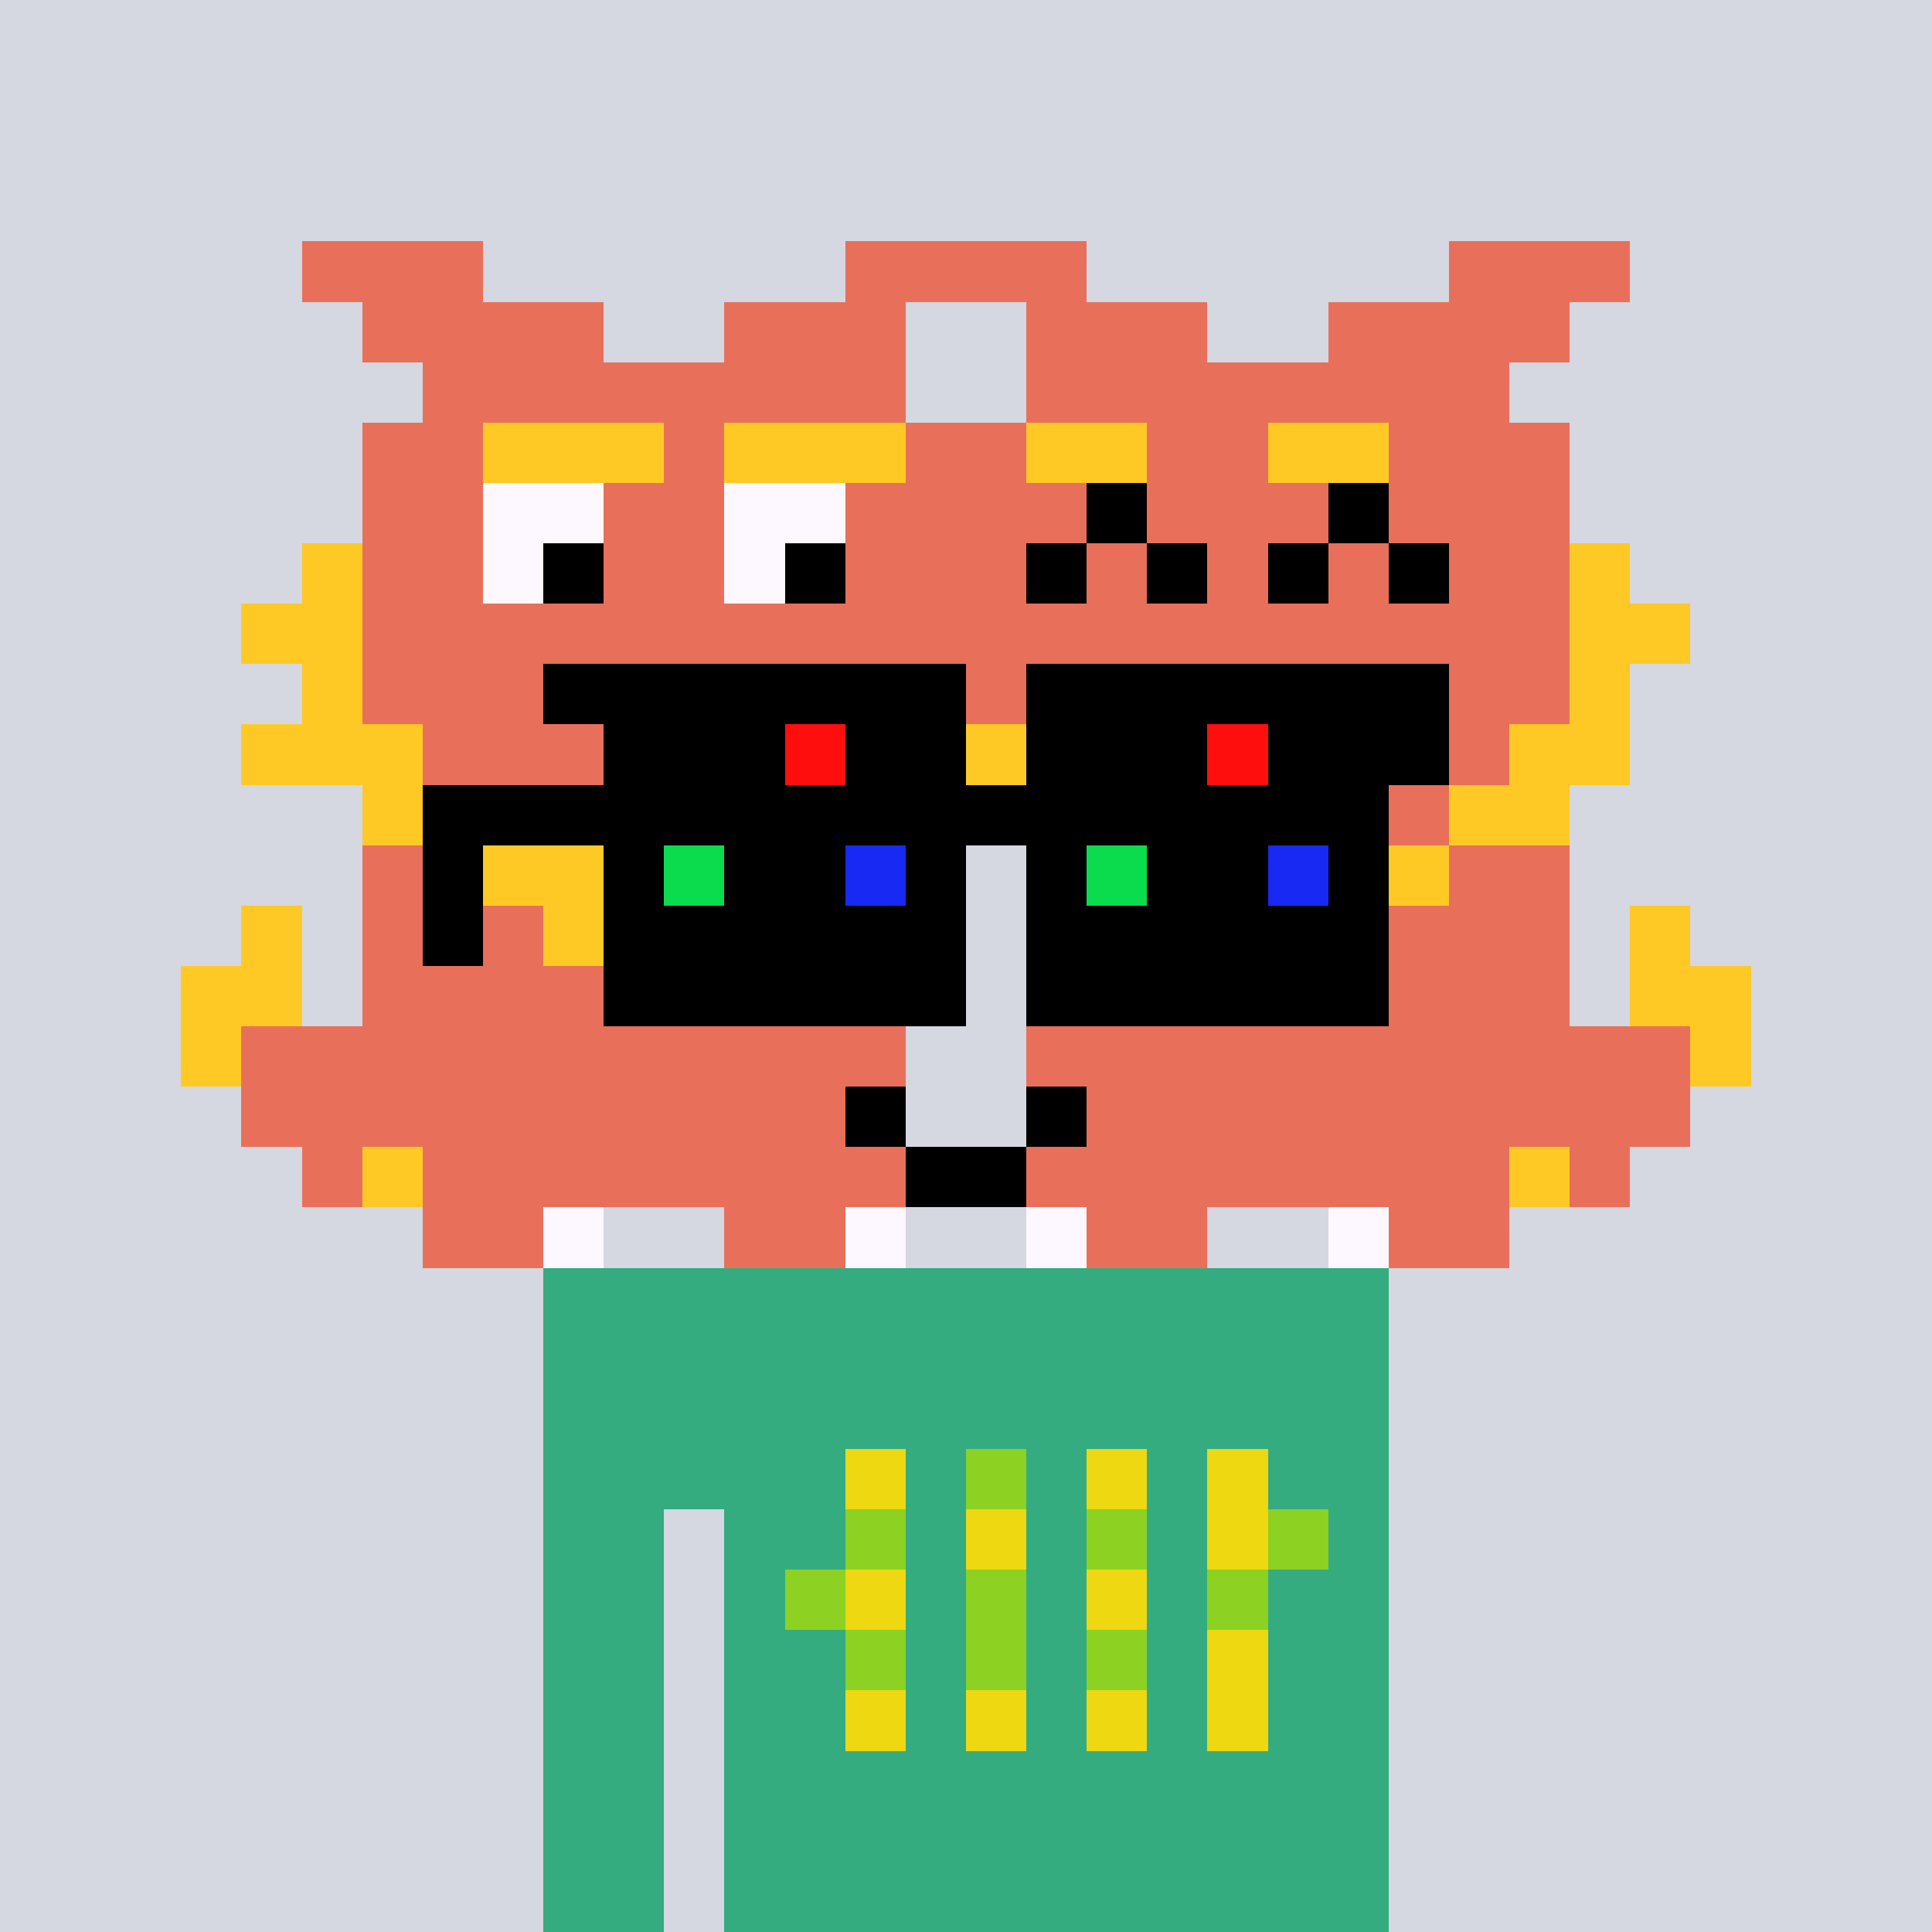 <svg viewBox="0 0 320 320" xmlns="http://www.w3.org/2000/svg" shape-rendering="crispEdges"><rect width="100%" height="100%" fill="#d5d7e1" /><rect width="140" height="10" x="90" y="210" fill="#34ac80" /><rect width="140" height="10" x="90" y="220" fill="#34ac80" /><rect width="140" height="10" x="90" y="230" fill="#34ac80" /><rect width="140" height="10" x="90" y="240" fill="#34ac80" /><rect width="20" height="10" x="90" y="250" fill="#34ac80" /><rect width="110" height="10" x="120" y="250" fill="#34ac80" /><rect width="20" height="10" x="90" y="260" fill="#34ac80" /><rect width="110" height="10" x="120" y="260" fill="#34ac80" /><rect width="20" height="10" x="90" y="270" fill="#34ac80" /><rect width="110" height="10" x="120" y="270" fill="#34ac80" /><rect width="20" height="10" x="90" y="280" fill="#34ac80" /><rect width="110" height="10" x="120" y="280" fill="#34ac80" /><rect width="20" height="10" x="90" y="290" fill="#34ac80" /><rect width="110" height="10" x="120" y="290" fill="#34ac80" /><rect width="20" height="10" x="90" y="300" fill="#34ac80" /><rect width="110" height="10" x="120" y="300" fill="#34ac80" /><rect width="20" height="10" x="90" y="310" fill="#34ac80" /><rect width="110" height="10" x="120" y="310" fill="#34ac80" /><rect width="10" height="10" x="140" y="240" fill="#eed811" /><rect width="10" height="10" x="160" y="240" fill="#8dd122" /><rect width="10" height="10" x="180" y="240" fill="#eed811" /><rect width="10" height="10" x="200" y="240" fill="#eed811" /><rect width="10" height="10" x="140" y="250" fill="#8dd122" /><rect width="10" height="10" x="160" y="250" fill="#eed811" /><rect width="10" height="10" x="180" y="250" fill="#8dd122" /><rect width="10" height="10" x="200" y="250" fill="#eed811" /><rect width="10" height="10" x="210" y="250" fill="#8dd122" /><rect width="10" height="10" x="130" y="260" fill="#8dd122" /><rect width="10" height="10" x="140" y="260" fill="#eed811" /><rect width="10" height="10" x="160" y="260" fill="#8dd122" /><rect width="10" height="10" x="180" y="260" fill="#eed811" /><rect width="10" height="10" x="200" y="260" fill="#8dd122" /><rect width="10" height="10" x="140" y="270" fill="#8dd122" /><rect width="10" height="10" x="160" y="270" fill="#8dd122" /><rect width="10" height="10" x="180" y="270" fill="#8dd122" /><rect width="10" height="10" x="200" y="270" fill="#eed811" /><rect width="10" height="10" x="140" y="280" fill="#eed811" /><rect width="10" height="10" x="160" y="280" fill="#eed811" /><rect width="10" height="10" x="180" y="280" fill="#eed811" /><rect width="10" height="10" x="200" y="280" fill="#eed811" /><rect width="30" height="10" x="50" y="40" fill="#e8705b" /><rect width="40" height="10" x="140" y="40" fill="#e8705b" /><rect width="30" height="10" x="240" y="40" fill="#e8705b" /><rect width="40" height="10" x="60" y="50" fill="#e8705b" /><rect width="30" height="10" x="120" y="50" fill="#e8705b" /><rect width="30" height="10" x="170" y="50" fill="#e8705b" /><rect width="40" height="10" x="220" y="50" fill="#e8705b" /><rect width="80" height="10" x="70" y="60" fill="#e8705b" /><rect width="80" height="10" x="170" y="60" fill="#e8705b" /><rect width="20" height="10" x="60" y="70" fill="#e8705b" /><rect width="30" height="10" x="80" y="70" fill="#ffc925" /><rect width="10" height="10" x="110" y="70" fill="#e8705b" /><rect width="30" height="10" x="120" y="70" fill="#ffc925" /><rect width="20" height="10" x="150" y="70" fill="#e8705b" /><rect width="20" height="10" x="170" y="70" fill="#ffc925" /><rect width="20" height="10" x="190" y="70" fill="#e8705b" /><rect width="20" height="10" x="210" y="70" fill="#ffc925" /><rect width="30" height="10" x="230" y="70" fill="#e8705b" /><rect width="20" height="10" x="60" y="80" fill="#e8705b" /><rect width="20" height="10" x="80" y="80" fill="#fdf8ff" /><rect width="20" height="10" x="100" y="80" fill="#e8705b" /><rect width="20" height="10" x="120" y="80" fill="#fdf8ff" /><rect width="40" height="10" x="140" y="80" fill="#e8705b" /><rect width="10" height="10" x="180" y="80" fill="#000000" /><rect width="30" height="10" x="190" y="80" fill="#e8705b" /><rect width="10" height="10" x="220" y="80" fill="#000000" /><rect width="30" height="10" x="230" y="80" fill="#e8705b" /><rect width="10" height="10" x="50" y="90" fill="#ffc925" /><rect width="20" height="10" x="60" y="90" fill="#e8705b" /><rect width="10" height="10" x="80" y="90" fill="#fdf8ff" /><rect width="10" height="10" x="90" y="90" fill="#000000" /><rect width="20" height="10" x="100" y="90" fill="#e8705b" /><rect width="10" height="10" x="120" y="90" fill="#fdf8ff" /><rect width="10" height="10" x="130" y="90" fill="#000000" /><rect width="30" height="10" x="140" y="90" fill="#e8705b" /><rect width="10" height="10" x="170" y="90" fill="#000000" /><rect width="10" height="10" x="180" y="90" fill="#e8705b" /><rect width="10" height="10" x="190" y="90" fill="#000000" /><rect width="10" height="10" x="200" y="90" fill="#e8705b" /><rect width="10" height="10" x="210" y="90" fill="#000000" /><rect width="10" height="10" x="220" y="90" fill="#e8705b" /><rect width="10" height="10" x="230" y="90" fill="#000000" /><rect width="20" height="10" x="240" y="90" fill="#e8705b" /><rect width="10" height="10" x="260" y="90" fill="#ffc925" /><rect width="20" height="10" x="40" y="100" fill="#ffc925" /><rect width="200" height="10" x="60" y="100" fill="#e8705b" /><rect width="20" height="10" x="260" y="100" fill="#ffc925" /><rect width="10" height="10" x="50" y="110" fill="#ffc925" /><rect width="30" height="10" x="60" y="110" fill="#e8705b" /><rect width="40" height="10" x="90" y="110" fill="#000000" /><rect width="70" height="10" x="130" y="110" fill="#e8705b" /><rect width="40" height="10" x="200" y="110" fill="#000000" /><rect width="20" height="10" x="240" y="110" fill="#e8705b" /><rect width="10" height="10" x="260" y="110" fill="#ffc925" /><rect width="30" height="10" x="40" y="120" fill="#ffc925" /><rect width="80" height="10" x="70" y="120" fill="#e8705b" /><rect width="20" height="10" x="150" y="120" fill="#ffc925" /><rect width="60" height="10" x="170" y="120" fill="#e8705b" /><rect width="10" height="10" x="230" y="120" fill="#000000" /><rect width="10" height="10" x="240" y="120" fill="#e8705b" /><rect width="20" height="10" x="250" y="120" fill="#ffc925" /><rect width="20" height="10" x="60" y="130" fill="#ffc925" /><rect width="60" height="10" x="80" y="130" fill="#e8705b" /><rect width="10" height="10" x="140" y="130" fill="#ffc925" /><rect width="10" height="10" x="170" y="130" fill="#ffc925" /><rect width="60" height="10" x="180" y="130" fill="#e8705b" /><rect width="20" height="10" x="240" y="130" fill="#ffc925" /><rect width="20" height="10" x="60" y="140" fill="#e8705b" /><rect width="70" height="10" x="80" y="140" fill="#ffc925" /><rect width="70" height="10" x="170" y="140" fill="#ffc925" /><rect width="20" height="10" x="240" y="140" fill="#e8705b" /><rect width="10" height="10" x="40" y="150" fill="#ffc925" /><rect width="30" height="10" x="60" y="150" fill="#e8705b" /><rect width="20" height="10" x="90" y="150" fill="#ffc925" /><rect width="20" height="10" x="110" y="150" fill="#e8705b" /><rect width="10" height="10" x="130" y="150" fill="#ffc925" /><rect width="10" height="10" x="140" y="150" fill="#e8705b" /><rect width="10" height="10" x="170" y="150" fill="#e8705b" /><rect width="10" height="10" x="180" y="150" fill="#ffc925" /><rect width="20" height="10" x="190" y="150" fill="#e8705b" /><rect width="20" height="10" x="210" y="150" fill="#ffc925" /><rect width="30" height="10" x="230" y="150" fill="#e8705b" /><rect width="10" height="10" x="270" y="150" fill="#ffc925" /><rect width="20" height="10" x="30" y="160" fill="#ffc925" /><rect width="90" height="10" x="60" y="160" fill="#e8705b" /><rect width="90" height="10" x="170" y="160" fill="#e8705b" /><rect width="20" height="10" x="270" y="160" fill="#ffc925" /><rect width="10" height="10" x="30" y="170" fill="#ffc925" /><rect width="110" height="10" x="40" y="170" fill="#e8705b" /><rect width="110" height="10" x="170" y="170" fill="#e8705b" /><rect width="10" height="10" x="280" y="170" fill="#ffc925" /><rect width="100" height="10" x="40" y="180" fill="#e8705b" /><rect width="10" height="10" x="140" y="180" fill="#000000" /><rect width="10" height="10" x="170" y="180" fill="#000000" /><rect width="100" height="10" x="180" y="180" fill="#e8705b" /><rect width="10" height="10" x="50" y="190" fill="#e8705b" /><rect width="10" height="10" x="60" y="190" fill="#ffc925" /><rect width="80" height="10" x="70" y="190" fill="#e8705b" /><rect width="20" height="10" x="150" y="190" fill="#000000" /><rect width="80" height="10" x="170" y="190" fill="#e8705b" /><rect width="10" height="10" x="250" y="190" fill="#ffc925" /><rect width="10" height="10" x="260" y="190" fill="#e8705b" /><rect width="20" height="10" x="70" y="200" fill="#e8705b" /><rect width="10" height="10" x="90" y="200" fill="#fdf8ff" /><rect width="20" height="10" x="120" y="200" fill="#e8705b" /><rect width="10" height="10" x="140" y="200" fill="#fdf8ff" /><rect width="10" height="10" x="170" y="200" fill="#fdf8ff" /><rect width="20" height="10" x="180" y="200" fill="#e8705b" /><rect width="10" height="10" x="220" y="200" fill="#fdf8ff" /><rect width="20" height="10" x="230" y="200" fill="#e8705b" /><rect width="60" height="10" x="100" y="110" fill="#000000" /><rect width="60" height="10" x="170" y="110" fill="#000000" /><rect width="30" height="10" x="100" y="120" fill="#000000" /><rect width="10" height="10" x="130" y="120" fill="#ff0e0e" /><rect width="20" height="10" x="140" y="120" fill="#000000" /><rect width="30" height="10" x="170" y="120" fill="#000000" /><rect width="10" height="10" x="200" y="120" fill="#ff0e0e" /><rect width="20" height="10" x="210" y="120" fill="#000000" /><rect width="160" height="10" x="70" y="130" fill="#000000" /><rect width="10" height="10" x="70" y="140" fill="#000000" /><rect width="10" height="10" x="100" y="140" fill="#000000" /><rect width="10" height="10" x="110" y="140" fill="#0adc4d" /><rect width="20" height="10" x="120" y="140" fill="#000000" /><rect width="10" height="10" x="140" y="140" fill="#1929f4" /><rect width="10" height="10" x="150" y="140" fill="#000000" /><rect width="10" height="10" x="170" y="140" fill="#000000" /><rect width="10" height="10" x="180" y="140" fill="#0adc4d" /><rect width="20" height="10" x="190" y="140" fill="#000000" /><rect width="10" height="10" x="210" y="140" fill="#1929f4" /><rect width="10" height="10" x="220" y="140" fill="#000000" /><rect width="10" height="10" x="70" y="150" fill="#000000" /><rect width="60" height="10" x="100" y="150" fill="#000000" /><rect width="60" height="10" x="170" y="150" fill="#000000" /><rect width="60" height="10" x="100" y="160" fill="#000000" /><rect width="60" height="10" x="170" y="160" fill="#000000" /></svg>